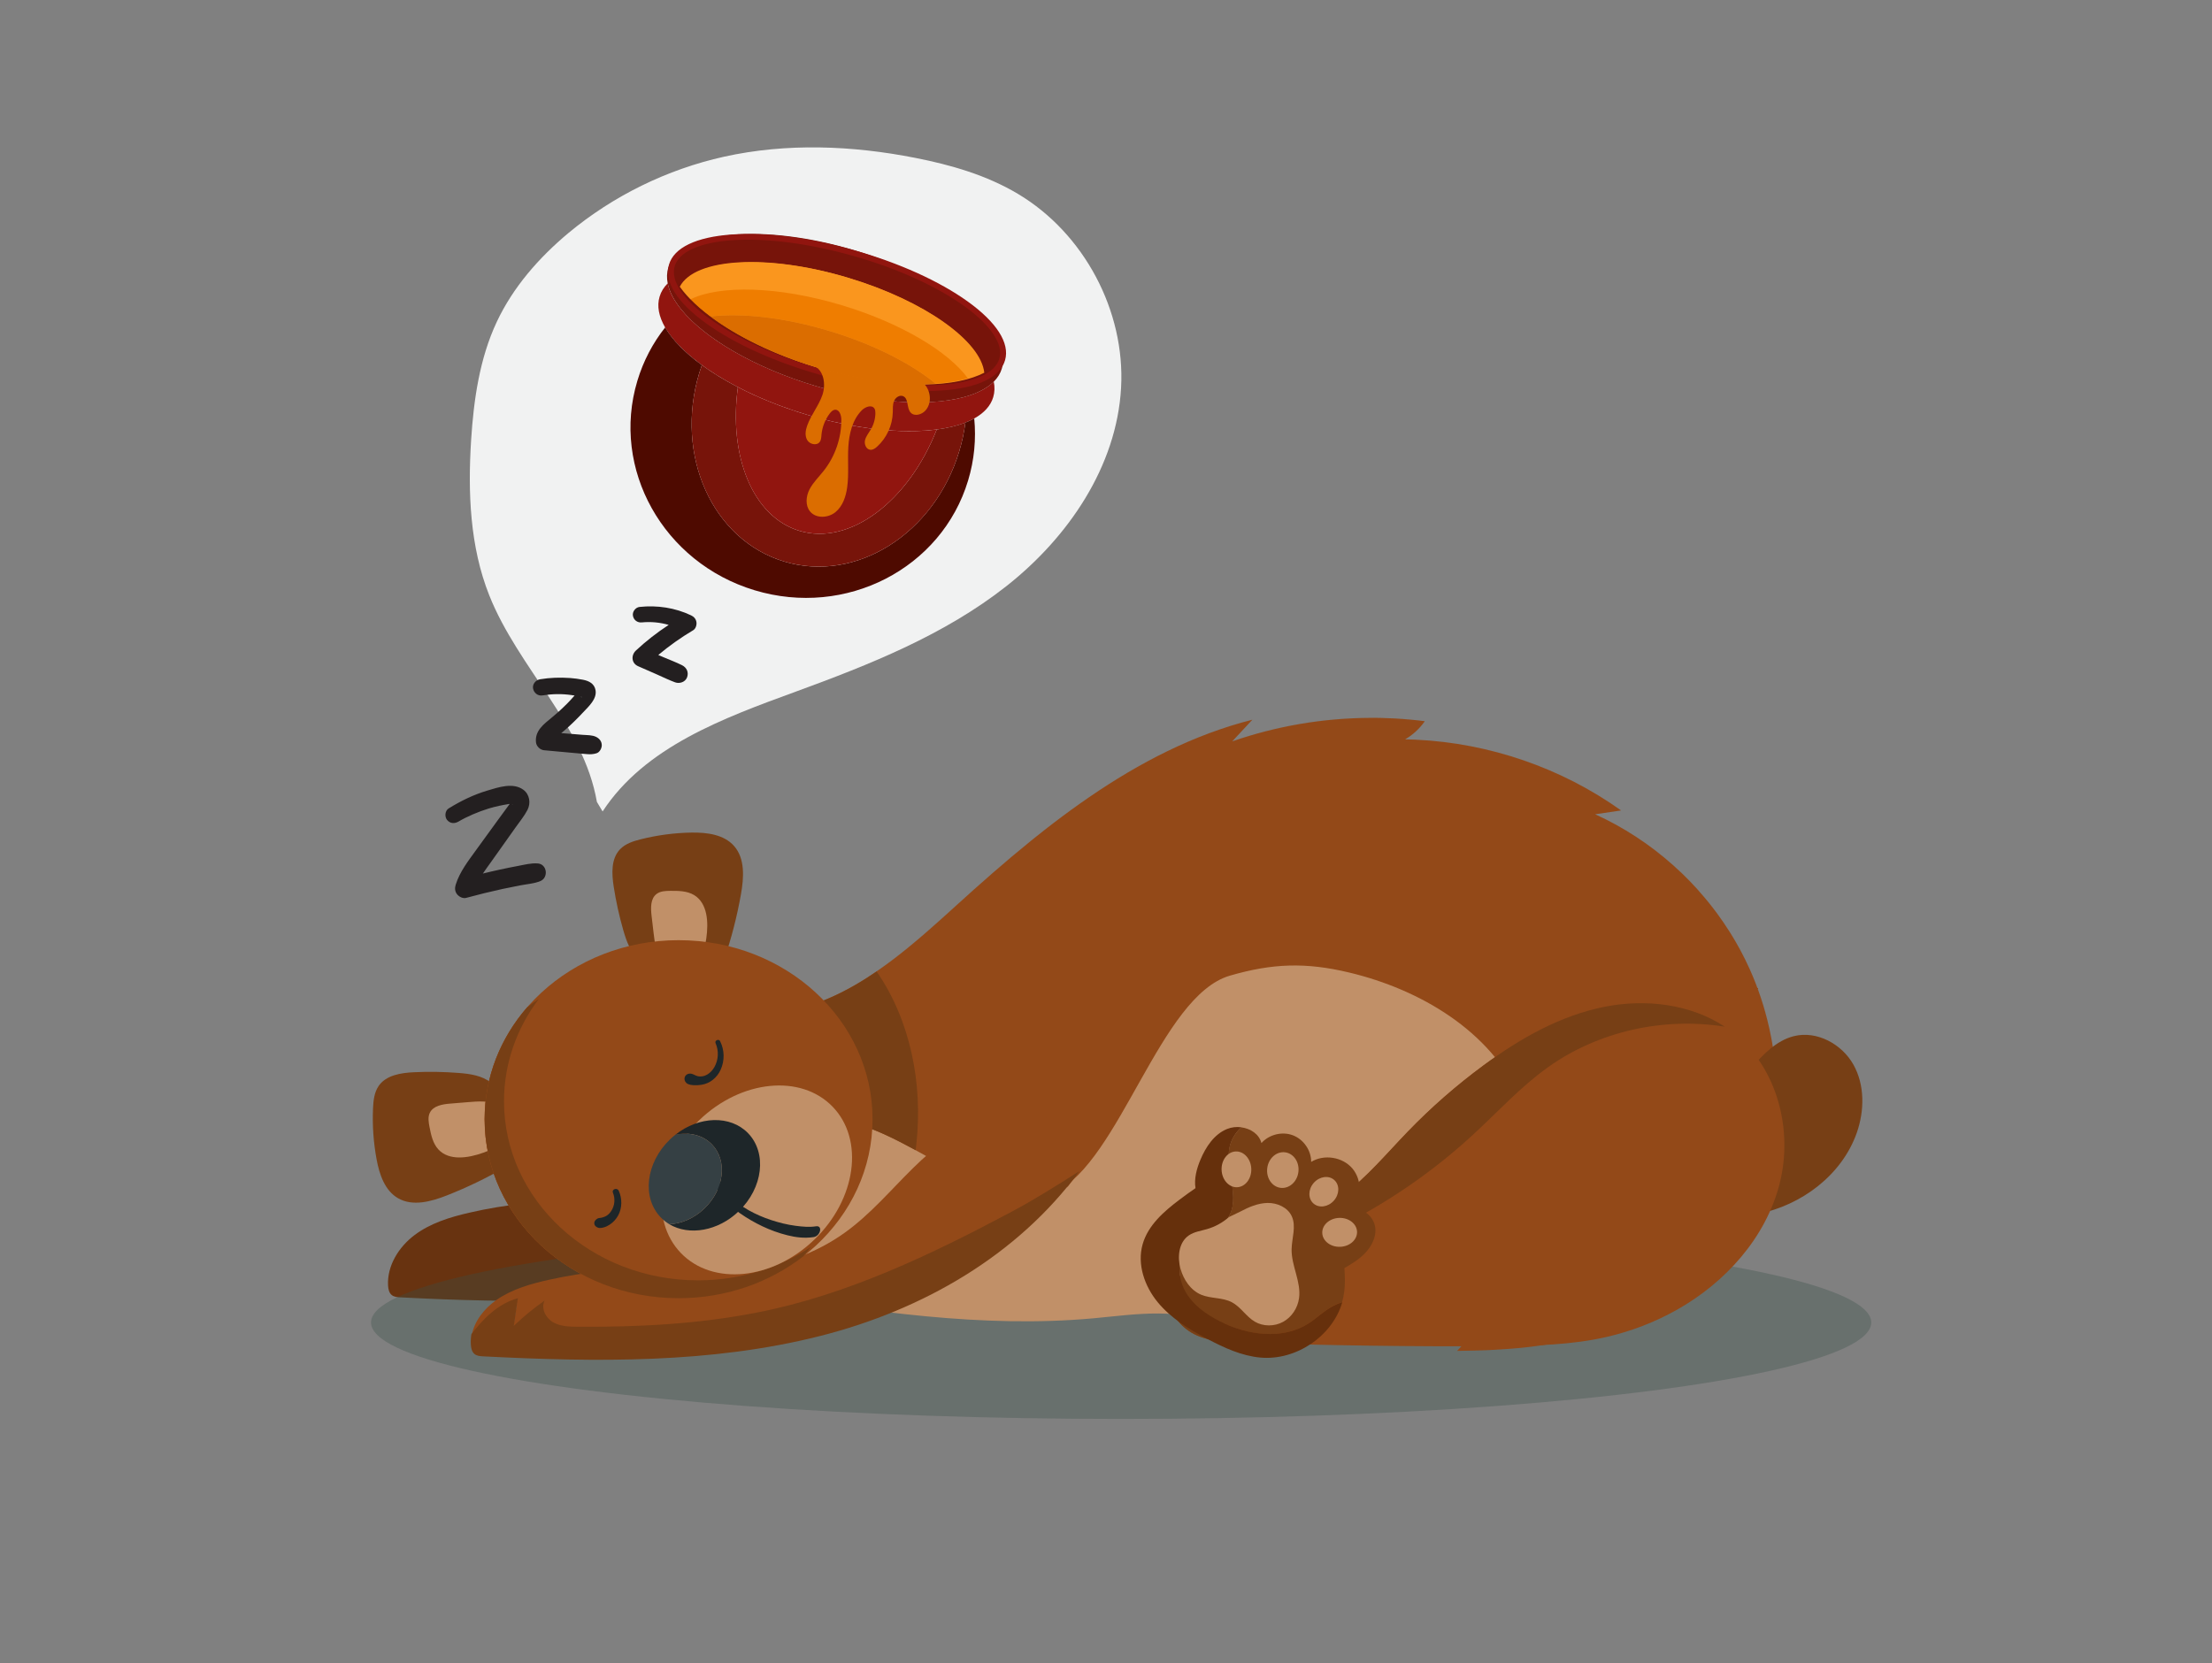 <?xml version="1.0" encoding="utf-8"?>
<!-- Generator: Adobe Illustrator 27.0.0, SVG Export Plug-In . SVG Version: 6.00 Build 0)  -->
<svg version="1.1" id="Ñëîé_1" xmlns="http://www.w3.org/2000/svg" xmlns:xlink="http://www.w3.org/1999/xlink" x="0px" y="0px"
	 viewBox="0 0 3989 3000" style="enable-background:new 0 0 3989 3000;" xml:space="preserve">
<rect x="0" y="0" width="3989" height="3000" fill="#808080" stroke="none"/>
<style type="text/css">
	.st0{fill:#683310;}
	.st1{opacity:0.33;fill:#385146;enable-background:new    ;}
	.st2{fill:#C19068;}
	.st3{fill:#F1F2F2;}
	.st4{fill:#934918;}
	.st5{fill:#773F15;}
	.st6{fill:#66300C;}
	.st7{fill:#231F20;}
	.st8{fill:#1E2629;}
	.st9{fill:#354044;}
	.st10{fill:#91150F;}
	.st11{fill:#77140A;}
	.st12{fill:#FA961E;}
	.st13{fill:#EF7D00;}
	.st14{fill:#DB6D00;}
	.st15{fill:#4E0A00;}
</style>
<g>
	<path class="st0" d="M1827.1,1972.1c-109.4,172-299.2,281-496.8,331.2s-404.5,47.3-608.1,36.9c-5.6-0.3-11.6-0.7-15.9-4.3
		c-4.8-4-6.1-10.7-6.5-16.9c-2-35.7,19.2-69.7,47.8-91.2s63.7-32.3,98.5-40.3c67.2-15.6,136.5-22.4,205.4-20.4
		c51.5,1.5,103.1,8,154.5,3.3c66.7-6.2,131.4-31.7,184.3-72.7c48.2-37.3,85.8-86.3,127.4-130.9s89.6-86.5,148.3-103
		s129.9-1.4,163.9,49.3L1827.1,1972.1z"/>
	<ellipse class="st1" cx="2021.8" cy="2385.5" rx="1352.7" ry="174"/>
	<path class="st2" d="M1352.7,2327.5c17-88.9,39.5-180.8,97.6-250.2c59.7-71.3,149.1-109.6,234.9-145.4
		c131.9-55,263.8-109.9,395.6-164.9c120.3-50.1,247.8-101.3,376.9-83.8c103.8,14.1,196.9,71.6,277.8,138.3
		c43.6,36,86.8,78.7,98.1,134c15,73.4-30.6,145.5-82.4,199.6c-144.2,150.7-356.4,233.6-564.6,220.7c-32.4-2-64.7-6.2-97.2-6.5
		c-39.5-0.3-78.7,5.1-118,8.7c-200.6,18.2-402.1-13.1-601.1-44.3L1352.7,2327.5z"/>
	<path class="st3" d="M1086.7,1463.7c76.1-116.5,217.5-168.3,348.3-216.1c133.5-48.8,267.9-102.2,379.6-190.1
		s199.3-216.1,207.1-358.1C2029.4,561,1955,421,1836,349.9c-56.5-33.8-120.8-52.4-185.4-65.1c-113.6-22.4-231.9-27.2-345-2.1
		c-102.6,22.8-199.6,70.4-280.4,137.5c-53.2,44.4-100,97.8-129.4,160.5c-31,66.2-41.5,140.1-46.2,213c-6,94.7-2.3,192.3,32.8,280.4
		c52.1,130.8,170,233.7,194,372.4L1086.7,1463.7z"/>
	<path class="st4" d="M3159.7,2194.9c7.9-17.6,14.6-35.8,20.2-54.2c4-12.9,7.4-26,10.4-39.2c0.5-2.3,1-4.6,1.5-6.9
		c1.2-5.7,2.3-11.4,3.4-17.2c11.1-61.5,11.7-124.8,2.2-186.5c-0.5-3.5-1.1-6.9-1.7-10.4c-0.5-2.8-1-5.6-1.5-8.4
		c-1-5.3-2.1-10.7-3.3-16c-0.2-0.9-0.4-1.8-0.6-2.7c-8.2-36.3-19.9-71.9-35.2-105.8c-10.2-22.6-22-44.6-35.2-65.6
		c-0.4-0.6-0.7-1.1-1.1-1.7c-3.7-5.8-7.5-11.6-11.4-17.3c-3.8-5.5-7.7-10.9-11.6-16.3c-2.3-3.1-4.5-6.1-6.9-9.1
		c-5-6.5-10.2-12.9-15.5-19.2c-16.9-20.1-35.2-39-54.8-56.5c-0.4-0.3-0.7-0.6-1.1-1c-42-37.5-89.6-68.8-140.9-92.1l0,0l0,0
		c15.6-2.3,31.2-4.6,46.8-6.9c-107.5-76.7-237.5-121.4-369.3-127.6c-0.4,0-0.8,0-1.2-0.1c-6.2-0.3-12.5-0.5-18.7-0.6
		c-0.1,0-0.2,0-0.3,0c13.5-7.8,25.4-18.6,34.5-31.3c0.3-0.5,0.7-0.9,1-1.4c-18.4-2.3-36.8-4-55.3-5c-7-0.4-14.1-0.6-21.1-0.8
		c-7.5-0.2-14.9-0.3-22.4-0.2c-84.4,0.4-168.8,14.7-248.5,42.4l0,0l0,0c12.1-13,24.3-26.1,36.4-39.1
		c-106.4,27-203.6,77.5-294.3,139.7c-22,15.1-43.6,30.8-64.9,47.1c-5.3,4.1-10.6,8.2-15.9,12.3c-7.9,6.2-15.8,12.5-23.6,18.8
		c-47,38-92.4,78.1-136.7,118.4c-35.2,32-71.9,65.2-110.6,94.7c-8.8,6.7-17.7,13.2-26.7,19.5c-7.2,5-14.4,9.9-21.8,14.6
		c-60.5,38.8-125.6,65.3-197,63.8l-9.2,4.5l-32.8,16.1c0,0,0,0-0.1,0c-1.6,1-3.1,2-4.6,3c-0.5,0.3-1,0.7-1.5,1
		c-1,0.7-2.1,1.5-3.1,2.2c-0.6,0.4-1.1,0.8-1.6,1.2c-0.9,0.7-1.9,1.4-2.8,2.2c-0.5,0.4-1.1,0.8-1.6,1.3c-1,0.8-1.9,1.6-2.9,2.4
		c-0.4,0.4-0.9,0.7-1.3,1.1c-2.7,2.4-5.4,4.9-7.9,7.5c-0.4,0.4-0.8,0.8-1.1,1.2c-0.9,0.9-1.8,1.8-2.6,2.8c-0.4,0.5-0.8,0.9-1.3,1.4
		c-0.8,0.9-1.6,1.8-2.4,2.7c-0.4,0.5-0.8,0.9-1.2,1.4c-0.9,1-1.7,2-2.5,3.1c-0.3,0.4-0.6,0.7-0.9,1.1c-2.3,2.9-4.4,5.8-6.5,8.8
		c-0.2,0.3-0.5,0.7-0.7,1.1c-0.8,1.2-1.6,2.3-2.3,3.5c-0.3,0.4-0.6,0.9-0.8,1.3c-0.7,1.1-1.4,2.3-2.1,3.4c-0.3,0.4-0.5,0.9-0.8,1.3
		c-0.7,1.3-1.5,2.6-2.2,3.9c-0.2,0.3-0.3,0.6-0.5,0.8c-1.8,3.3-3.5,6.7-5,10.1c-0.1,0.2-0.2,0.5-0.3,0.7c-0.7,1.5-1.3,2.9-2,4.4
		c-0.2,0.4-0.3,0.7-0.4,1.1c-0.6,1.4-1.2,2.8-1.7,4.3c-0.1,0.3-0.3,0.6-0.4,1c-0.6,1.6-1.2,3.3-1.8,4.9c0,0.1-0.1,0.2-0.1,0.3
		c-1.3,3.7-2.5,7.4-3.6,11.2v0.1c-0.5,1.8-1,3.6-1.5,5.4c-0.1,0.2-0.1,0.4-0.2,0.6c-0.4,1.7-0.9,3.4-1.3,5.1c0,0.2-0.1,0.3-0.1,0.5
		c-1.8,7.7-3.1,15.5-4.1,23.4c0,0.1,0,0.1,0,0.2c-0.2,1.9-0.4,3.9-0.6,5.8v0.1c-0.8,8-1.1,16.2-1.1,24.3c8.7,2.2,17.6,4.1,26.5,5.7
		c73.4,13.5,148.8,9.6,223.2,5c123.3-7.5,295.8,183.2,407,129.4c118.1-57.1,189.8-354.4,315.7-391.1c77.1-22.4,137.2-24.3,215.3-5.6
		c128.2,30.7,254,105.2,308.2,225.3c50.4,111.7,29.9,246.7-32.5,352.2c-22.7,38.4-50.3,73.3-81.4,105l0,0c3.3,0,6.6-0.1,9.9-0.2
		c0.1,0,0.3,0,0.4,0c6.5-0.1,13-0.3,19.5-0.4c0.3,0,0.6,0,0.9,0c3.2-0.1,6.3-0.2,9.5-0.3c0.3,0,0.5,0,0.8,0c3.2-0.1,6.4-0.2,9.6-0.3
		c0,0,0,0,0.1,0c3.1-0.1,6.2-0.3,9.4-0.4c0.5,0,0.9,0,1.4-0.1c3.1-0.1,6.1-0.3,9.2-0.5c0.3,0,0.6,0,0.9-0.1c3-0.2,5.9-0.3,8.9-0.5
		c0.3,0,0.6,0,0.9-0.1c3-0.2,6-0.4,9-0.6c0.5,0,1.1-0.1,1.6-0.1c3-0.2,6-0.5,9-0.7c0.3,0,0.6,0,0.9-0.1c2.9-0.2,5.7-0.5,8.6-0.7
		c0.4,0,0.9-0.1,1.3-0.1c2.9-0.3,5.9-0.6,8.8-0.9c0.6-0.1,1.2-0.1,1.8-0.2c3-0.3,6-0.6,9-1c0.2,0,0.4,0,0.6-0.1
		c2.9-0.3,5.7-0.7,8.6-1.1c0.5-0.1,1.1-0.1,1.6-0.2c2.9-0.4,5.8-0.8,8.7-1.2c0.6-0.1,1.2-0.2,1.7-0.2c3-0.4,6-0.9,9-1.4
		c41.2-6.5,81.8-16.6,121.2-30.2c1.9-0.6,3.7-1.3,5.6-1.9c1.8-0.7,3.7-1.3,5.5-2c21.3-7.8,42.3-16.6,62.8-26.3
		c5.3-2.5,10.6-5.1,15.8-7.8c0.1,0,0.1-0.1,0.2-0.1c2.5-1.3,5-2.6,7.5-3.9c0.2-0.1,0.3-0.2,0.5-0.3c2.9-1.6,5.8-3.1,8.7-4.8
		c25.4-14.2,49.5-30.6,70.8-50.3c4.3-4,8.5-8.1,12.6-12.4c22.8-24,40.8-51.9,55.1-81.7c0-0.1,0.1-0.2,0.1-0.3
		C3157,2200.9,3158.4,2197.9,3159.7,2194.9z"/>
	<path class="st5" d="M1580.9,1752.4c-5.5,3.8-11.1,7.5-16.7,11.1c-60.5,38.8-125.6,65.3-197,63.8l-9.2,4.5l-32.8,16.1
		c0,0,0,0-0.1,0c-1.6,1-3.1,2-4.6,3c-0.5,0.3-1,0.7-1.5,1c-1,0.7-2.1,1.5-3.1,2.2c-0.6,0.4-1.1,0.8-1.6,1.2
		c-0.9,0.7-1.9,1.4-2.8,2.2c-0.5,0.4-1.1,0.8-1.6,1.3c-1,0.8-1.9,1.6-2.9,2.4c-0.4,0.4-0.9,0.7-1.3,1.1c-2.7,2.4-5.4,4.9-7.9,7.5
		c-0.4,0.4-0.8,0.8-1.1,1.2c-0.9,0.9-1.8,1.8-2.6,2.8c-0.4,0.5-0.8,0.9-1.3,1.4c-0.8,0.9-1.6,1.8-2.4,2.7c-0.4,0.5-0.8,0.9-1.2,1.4
		c-0.9,1-1.7,2-2.5,3.1c-0.3,0.4-0.6,0.7-0.9,1.1c-2.3,2.9-4.4,5.8-6.5,8.8c-0.2,0.3-0.5,0.7-0.7,1.1c-0.8,1.2-1.6,2.3-2.3,3.5
		c-0.3,0.4-0.6,0.9-0.8,1.3c-0.7,1.1-1.4,2.3-2.1,3.4c-0.3,0.4-0.5,0.9-0.8,1.3c-0.7,1.3-1.5,2.6-2.2,3.9c-0.2,0.3-0.3,0.6-0.5,0.8
		c-1.8,3.3-3.5,6.7-5,10.1c-0.1,0.2-0.2,0.5-0.3,0.7c-0.7,1.5-1.3,2.9-2,4.4c-0.2,0.4-0.3,0.7-0.4,1.1c-0.6,1.4-1.2,2.8-1.7,4.3
		c-0.1,0.3-0.3,0.6-0.4,1c-0.6,1.6-1.2,3.3-1.8,4.9c0,0.1-0.1,0.2-0.1,0.3c-1.3,3.7-2.5,7.4-3.6,11.2v0.1c-0.5,1.8-1,3.6-1.5,5.4
		c-0.1,0.2-0.1,0.4-0.2,0.6c-0.4,1.7-0.9,3.4-1.3,5.1c0,0.2-0.1,0.3-0.1,0.5c-1.8,7.7-3.1,15.5-4.1,23.4c0,0.1,0,0.1,0,0.2
		c-0.2,1.9-0.4,3.9-0.6,5.8v0.1c-0.8,8-1.1,16.2-1.1,24.3c8.7,2.2,17.6,4.1,26.5,5.7c73.4,13.5,148.8,9.5,223.2,5
		c46.9-2.8,100.8,22.9,155.8,53c0.5-4,1-8.1,1.4-12.1C1664.2,1955,1642.1,1841,1580.9,1752.4z"/>
	<path class="st4" d="M1270.3,1906.9c0.7-1.3,1.4-2.6,2.2-3.9C1271.8,1904.3,1271.1,1905.6,1270.3,1906.9z"/>
	<path class="st4" d="M1247.3,1980.7c1-7.9,2.3-15.7,4.1-23.4C1249.7,1965,1248.3,1972.8,1247.3,1980.7z"/>
	<path class="st4" d="M1251.5,1956.8c0.4-1.7,0.8-3.4,1.3-5.1C1252.4,1953.4,1251.9,1955.1,1251.5,1956.8z"/>
	<path class="st4" d="M1273.3,1901.7c0.7-1.2,1.4-2.3,2.1-3.4C1274.7,1899.4,1274,1900.5,1273.3,1901.7z"/>
	<path class="st4" d="M1264.8,1917.8c1.6-3.4,3.3-6.8,5-10.1C1268.1,1911,1266.4,1914.4,1264.8,1917.8z"/>
	<path class="st4" d="M1260.4,1928.2c0.6-1.4,1.1-2.8,1.7-4.3C1261.5,1925.3,1261,1926.8,1260.4,1928.2z"/>
	<path class="st4" d="M1254.5,1945.5c1.1-3.8,2.3-7.5,3.6-11.2C1256.8,1938,1255.6,1941.8,1254.5,1945.5z"/>
	<path class="st4" d="M1253,1951c0.5-1.8,1-3.6,1.5-5.4C1253.9,1947.4,1253.4,1949.2,1253,1951z"/>
	<path class="st4" d="M1258.2,1934.1c0.6-1.6,1.2-3.3,1.8-4.9C1259.4,1930.8,1258.8,1932.4,1258.2,1934.1z"/>
	<path class="st4" d="M1262.6,1922.9c0.6-1.5,1.3-2.9,2-4.4C1263.9,1919.9,1263.2,1921.4,1262.6,1922.9z"/>
	<path class="st4" d="M1311.5,1857.6c0.9-0.7,1.9-1.5,2.8-2.2C1313.3,1856.1,1312.4,1856.8,1311.5,1857.6z"/>
	<path class="st4" d="M1276.2,1896.9c0.8-1.2,1.5-2.4,2.3-3.5C1277.8,1894.6,1277,1895.7,1276.2,1896.9z"/>
	<path class="st4" d="M1297.8,1869.8c2.5-2.6,5.2-5.1,7.9-7.5C1303,1864.8,1300.3,1867.3,1297.8,1869.8z"/>
	<path class="st4" d="M1315.9,1854.1c1-0.7,2-1.5,3.1-2.2C1318,1852.7,1316.9,1853.4,1315.9,1854.1z"/>
	<path class="st4" d="M1307,1861.2c1-0.8,1.9-1.6,2.9-2.4C1308.9,1859.6,1308,1860.4,1307,1861.2z"/>
	<path class="st4" d="M1286.6,1882.4c0.8-1,1.7-2.1,2.5-3.1C1288.3,1880.3,1287.4,1881.4,1286.6,1882.4z"/>
	<path class="st4" d="M1279.2,1892.3c2.1-3,4.2-6,6.5-8.8C1283.5,1886.4,1281.3,1889.3,1279.2,1892.3z"/>
	<path class="st4" d="M1294,1873.8c0.9-0.9,1.8-1.9,2.6-2.8C1295.8,1871.9,1294.9,1872.9,1294,1873.8z"/>
	<path class="st4" d="M1290.3,1877.9c0.8-0.9,1.6-1.8,2.4-2.7C1291.9,1876.1,1291.1,1877,1290.3,1877.9z"/>
	<path class="st4" d="M3000.2,2357.5c-0.1,0-0.1,0.1-0.2,0.1C3000.1,2357.6,3000.2,2357.5,3000.2,2357.5z"/>
	<path class="st4" d="M2768.1,2428.9c-2.9,0.4-5.7,0.7-8.6,1.1C2762.4,2429.6,2765.3,2429.3,2768.1,2428.9z"/>
	<path class="st4" d="M2778.5,2427.5c-2.9,0.4-5.8,0.8-8.7,1.2C2772.7,2428.3,2775.6,2427.9,2778.5,2427.5z"/>
	<path class="st4" d="M2759,2430c-3,0.3-6,0.7-9,1C2753,2430.7,2756,2430.4,2759,2430z"/>
	<path class="st4" d="M2738.1,2432.2c-2.9,0.3-5.7,0.5-8.6,0.7C2732.4,2432.7,2735.2,2432.5,2738.1,2432.2z"/>
	<path class="st4" d="M1246.7,1986.8c0.2-2,0.4-3.9,0.6-5.8C1247.1,1982.9,1246.9,1984.8,1246.7,1986.8z"/>
	<path class="st4" d="M3087.7,2298.3c-21.2,19.7-45.4,36.1-70.8,50.3C3042.4,2334.3,3066.5,2317.9,3087.7,2298.3z"/>
	<path class="st4" d="M3008.3,2353.3c-0.2,0.1-0.3,0.2-0.5,0.3C3007.9,2353.5,3008.1,2353.4,3008.3,2353.3z"/>
	<path class="st4" d="M2921.5,2391.8c-1.8,0.7-3.7,1.3-5.5,2C2917.8,2393.1,2919.6,2392.4,2921.5,2391.8z"/>
	<path class="st4" d="M1320.5,1850.9c1.5-1,3-2,4.6-3C1323.5,1848.9,1322,1849.9,1320.5,1850.9z"/>
	<path class="st4" d="M2748.2,2431.2c-2.9,0.3-5.9,0.6-8.8,0.9C2742.4,2431.8,2745.3,2431.5,2748.2,2431.2z"/>
	<path class="st4" d="M2667.9,2436.4c-3.2,0.1-6.3,0.2-9.5,0.3C2661.6,2436.6,2664.8,2436.5,2667.9,2436.4z"/>
	<path class="st4" d="M2657.6,2436.7c-6.5,0.2-13,0.3-19.5,0.4C2644.6,2437,2651.1,2436.9,2657.6,2436.7z"/>
	<path class="st4" d="M2637.6,2437.1c-3.3,0.1-6.6,0.1-9.9,0.2C2631,2437.2,2634.3,2437.2,2637.6,2437.1z"/>
	<path class="st4" d="M2678.3,2436c-3.2,0.1-6.4,0.2-9.6,0.3C2671.9,2436.2,2675.1,2436.1,2678.3,2436z"/>
	<path class="st4" d="M2718,2433.8c-3,0.2-6,0.4-9,0.6C2712,2434.3,2715,2434,2718,2433.8z"/>
	<path class="st4" d="M2708.1,2434.5c-3,0.2-5.9,0.4-8.9,0.5C2702.2,2434.9,2705.1,2434.7,2708.1,2434.5z"/>
	<path class="st4" d="M2728.7,2433c-3,0.2-6,0.5-9,0.7C2722.6,2433.5,2725.7,2433.3,2728.7,2433z"/>
	<path class="st4" d="M2698.3,2435.1c-3.1,0.2-6.1,0.3-9.2,0.5C2692.2,2435.4,2695.2,2435.2,2698.3,2435.1z"/>
	<path class="st4" d="M2687.7,2435.6c-3.1,0.1-6.2,0.3-9.4,0.4C2681.5,2435.9,2684.6,2435.7,2687.7,2435.6z"/>
	<path class="st4" d="M3089,1637.5c2.3,3,4.6,6,6.9,9.1C3093.6,1643.6,3091.3,1640.5,3089,1637.5z"/>
	<path class="st4" d="M2222.2,1337.4L2222.2,1337.4c12.1-13,24.3-26.1,36.4-39.1c-106.4,27-203.6,77.5-294.3,139.7
		c90.7-62.2,187.9-112.6,294.3-139.7C2246.5,1311.3,2234.3,1324.4,2222.2,1337.4z"/>
	<path class="st4" d="M2568.5,1302.4c0.3-0.5,0.7-0.9,1-1.4c-18.4-2.3-36.8-4-55.3-5c18.5,1,37,2.6,55.3,5
		C2569.2,1301.5,2568.8,1301.9,2568.5,1302.4z"/>
	<path class="st4" d="M3107.5,1662.9c3.9,5.7,7.7,11.4,11.4,17.3C3115.2,1674.4,3111.4,1668.6,3107.5,1662.9z"/>
	<path class="st4" d="M2923.5,1461.9c-107.5-76.7-237.5-121.4-369.3-127.6C2686.1,1340.5,2816,1385.3,2923.5,1461.9L2923.5,1461.9z"
		/>
	<path class="st4" d="M1564.2,1763.4c-60.5,38.8-125.6,65.3-197,63.8l-9.2,4.5l9.2-4.5C1438.6,1828.7,1503.7,1802.2,1564.2,1763.4z"
		/>
	<path class="st4" d="M3191,1856c1.2,5.3,2.2,10.6,3.3,16C3193.3,1866.7,3192.2,1861.4,3191,1856z"/>
	<path class="st4" d="M3159.7,2194.9c7.9-17.6,14.6-35.8,20.2-54.2c4-12.9,7.4-26,10.4-39.2c-3,13.2-6.5,26.3-10.4,39.2
		C3174.3,2159,3167.7,2177.3,3159.7,2194.9z"/>
	<path class="st4" d="M3190.4,1853.3c-8.2-36.3-19.9-71.9-35.2-105.8c-10.2-22.6-22-44.6-35.2-65.6c13.2,21,25,42.9,35.2,65.6
		C3170.5,1781.5,3182.3,1817,3190.4,1853.3z"/>
	<path class="st4" d="M3195.3,2077.4c-1,5.7-2.2,11.5-3.4,17.2C3193.1,2088.8,3194.3,2083.1,3195.3,2077.4z"/>
	<path class="st4" d="M3017.7,1560.8c-42-37.5-89.6-68.8-140.9-92.1l0,0C2928.1,1492,2975.7,1523.3,3017.7,1560.8z"/>
	<path class="st4" d="M3073.5,1618.3c-16.9-20.1-35.2-39-54.8-56.5C3038.3,1579.4,3056.6,1598.3,3073.5,1618.3z"/>
	<path class="st4" d="M3195.8,1880.4c0.6,3.5,1.2,6.9,1.7,10.4C3197,1887.4,3196.4,1883.9,3195.8,1880.4z"/>
	<path class="st4" d="M1564.2,1763.4c7.3-4.7,14.6-9.6,21.8-14.6C1578.8,1753.9,1571.5,1758.7,1564.2,1763.4z"/>
	<path class="st4" d="M1899.4,1485.1c21.3-16.3,42.9-32.1,64.9-47.1C1942.3,1453,1920.7,1468.8,1899.4,1485.1z"/>
	<path class="st4" d="M2470.7,1295c7.5,0,14.9,0,22.4,0.2C2485.6,1295,2478.1,1294.9,2470.7,1295z"/>
	<path class="st4" d="M2534.3,1333.7c6.2,0.1,12.5,0.3,18.7,0.6C2546.8,1334,2540.6,1333.8,2534.3,1333.7z"/>
	<path class="st4" d="M2780.2,2427.3c3-0.4,6-0.9,9-1.4c41.2-6.5,81.8-16.6,121.2-30.2c-39.4,13.6-80,23.8-121.2,30.2
		C2786.2,2426.4,2783.2,2426.8,2780.2,2427.3z"/>
	<path class="st4" d="M3155.4,2204.2c0-0.1,0.1-0.2,0.1-0.3C3155.5,2204,3155.5,2204.1,3155.4,2204.2z"/>
	<path class="st4" d="M3195.3,2077.4c11.1-61.5,11.7-124.8,2.2-186.5C3207,1952.6,3206.4,2015.9,3195.3,2077.4z"/>
	<path class="st4" d="M2876.8,1468.8c15.6-2.3,31.2-4.6,46.8-6.9l0,0C2908,1464.2,2892.4,1466.5,2876.8,1468.8L2876.8,1468.8z"/>
	<path class="st4" d="M3087.7,2298.3c4.3-4,8.5-8.1,12.6-12.4c22.8-24,40.8-51.9,55.1-81.7c-14.3,29.9-32.4,57.8-55.1,81.7
		C3096.2,2290.1,3092,2294.3,3087.7,2298.3z"/>
	<path class="st4" d="M2689.1,2435.5c-0.5,0-0.9,0-1.4,0.1C2688.2,2435.6,2688.7,2435.6,2689.1,2435.5z"/>
	<path class="st4" d="M2534,1333.7c0.1,0,0.2,0,0.3,0C2534.2,1333.7,2534.1,1333.7,2534,1333.7c13.5-7.8,25.4-18.6,34.5-31.3
		C2559.4,1315.1,2547.6,1325.9,2534,1333.7z"/>
	<path class="st4" d="M2769.8,2428.7c-0.5,0.1-1.1,0.1-1.6,0.2C2768.7,2428.8,2769.2,2428.8,2769.8,2428.7z"/>
	<path class="st4" d="M3007.7,2353.6c-2.5,1.3-5,2.6-7.5,3.9C3002.8,2356.2,3005.3,2354.9,3007.7,2353.6z"/>
	<path class="st4" d="M2678.4,2436C2678.4,2436,2678.3,2436,2678.4,2436C2678.3,2436,2678.4,2436,2678.4,2436z"/>
	<path class="st4" d="M2658.5,2436.7c-0.3,0-0.6,0-0.9,0C2657.9,2436.7,2658.2,2436.7,2658.5,2436.7z"/>
	<path class="st4" d="M3017,2348.5c-2.9,1.6-5.8,3.2-8.7,4.8C3011.2,2351.7,3014.1,2350.1,3017,2348.5z"/>
	<path class="st4" d="M2638.1,2437.1c-0.1,0-0.3,0-0.4,0C2637.8,2437.1,2637.9,2437.1,2638.1,2437.1z"/>
	<path class="st4" d="M2668.7,2436.3c-0.3,0-0.5,0-0.8,0C2668.2,2436.4,2668.5,2436.4,2668.7,2436.3z"/>
	<path class="st4" d="M2750,2431c-0.6,0.1-1.2,0.1-1.8,0.2C2748.8,2431.1,2749.4,2431.1,2750,2431z"/>
	<path class="st4" d="M2729.5,2432.9c-0.3,0-0.6,0.1-0.9,0.1C2729,2433,2729.2,2433,2729.5,2432.9z"/>
	<path class="st4" d="M1859.9,1516.2c-47,38-92.4,78.1-136.7,118.4c-35.2,32-71.9,65.2-110.6,94.7c38.6-29.6,75.4-62.7,110.6-94.7
		C1767.5,1594.3,1812.9,1554.2,1859.9,1516.2z"/>
	<path class="st4" d="M2739.4,2432.1c-0.4,0-0.9,0.1-1.3,0.1C2738.5,2432.2,2739,2432.1,2739.4,2432.1z"/>
	<path class="st4" d="M2759.6,2430c-0.2,0-0.4,0-0.6,0.1C2759.2,2430,2759.4,2430,2759.6,2430z"/>
	<path class="st4" d="M1358,1831.7l-32.8,16.1c0,0,0,0-0.1,0c0,0,0,0,0.1,0L1358,1831.7z"/>
	<path class="st4" d="M2699.2,2435c-0.3,0-0.6,0-0.9,0.1C2698.6,2435.1,2698.9,2435,2699.2,2435z"/>
	<path class="st4" d="M2709,2434.4c-0.3,0-0.6,0-0.9,0.1C2708.4,2434.5,2708.7,2434.5,2709,2434.4z"/>
	<path class="st4" d="M2921.5,2391.8c21.3-7.8,42.3-16.6,62.8-26.3c5.3-2.5,10.6-5.1,15.8-7.8c-5.2,2.7-10.5,5.3-15.8,7.8
		C2963.8,2375.2,2942.8,2384,2921.5,2391.8z"/>
	<path class="st4" d="M2719.6,2433.7c-0.5,0-1.1,0.1-1.6,0.1C2718.5,2433.8,2719.1,2433.8,2719.6,2433.7z"/>
	<path class="st4" d="M2470.7,1295c-84.4,0.4-168.8,14.7-248.5,42.4l0,0C2301.9,1309.6,2386.3,1295.3,2470.7,1295z"/>
	<path class="st4" d="M2915.9,2393.7c-1.9,0.7-3.7,1.3-5.6,1.9C2912.2,2395.1,2914.1,2394.4,2915.9,2393.7z"/>
	<path class="st4" d="M2780.2,2427.3c-0.6,0.1-1.2,0.2-1.7,0.2C2779,2427.4,2779.6,2427.4,2780.2,2427.3z"/>
	<path class="st4" d="M3017.7,1560.8c0.4,0.3,0.7,0.6,1.1,1C3018.4,1561.5,3018,1561.2,3017.7,1560.8z"/>
	<path class="st4" d="M1292.7,1875.2c0.4-0.5,0.8-0.9,1.3-1.4C1293.6,1874.3,1293.2,1874.7,1292.7,1875.2z"/>
	<path class="st4" d="M1285.7,1883.5c0.3-0.4,0.6-0.7,0.9-1.1C1286.3,1882.8,1286,1883.1,1285.7,1883.5z"/>
	<path class="st4" d="M2553,1334.3c0.4,0,0.8,0,1.2,0.1C2553.8,1334.3,2553.4,1334.3,2553,1334.3z"/>
	<path class="st4" d="M1289.1,1879.3c0.4-0.5,0.8-0.9,1.2-1.4C1289.9,1878.4,1289.5,1878.9,1289.1,1879.3z"/>
	<path class="st4" d="M1275.4,1898.2c0.3-0.4,0.6-0.9,0.8-1.3C1276,1897.4,1275.7,1897.8,1275.4,1898.2z"/>
	<path class="st4" d="M3095.9,1646.6c4,5.4,7.8,10.8,11.6,16.3C3103.7,1657.4,3099.8,1652,3095.9,1646.6z"/>
	<path class="st4" d="M3073.5,1618.3c5.3,6.3,10.5,12.7,15.5,19.2C3084,1631,3078.8,1624.6,3073.5,1618.3z"/>
	<path class="st4" d="M1278.5,1893.4c0.2-0.4,0.5-0.7,0.7-1.1C1279,1892.7,1278.8,1893,1278.5,1893.4z"/>
	<path class="st4" d="M1859.9,1516.2c7.8-6.3,15.7-12.6,23.6-18.8C1875.6,1503.6,1867.7,1509.9,1859.9,1516.2z"/>
	<path class="st4" d="M1319,1851.9c0.5-0.3,1-0.7,1.5-1C1320,1851.2,1319.5,1851.6,1319,1851.9z"/>
	<path class="st4" d="M1314.3,1855.4c0.5-0.4,1.1-0.8,1.6-1.2C1315.4,1854.5,1314.8,1855,1314.3,1855.4z"/>
	<path class="st4" d="M1309.9,1858.8c0.5-0.4,1.1-0.8,1.6-1.3C1310.9,1858,1310.4,1858.4,1309.9,1858.8z"/>
	<path class="st4" d="M2493,1295.2c7.1,0.2,14.1,0.5,21.1,0.8C2507.1,1295.7,2500.1,1295.4,2493,1295.2z"/>
	<path class="st4" d="M1296.6,1871c0.4-0.4,0.7-0.8,1.1-1.2C1297.4,1870.2,1297,1870.6,1296.6,1871z"/>
	<path class="st4" d="M1305.7,1862.4c0.4-0.4,0.9-0.7,1.3-1.1C1306.6,1861.6,1306.1,1862,1305.7,1862.4z"/>
	<path class="st4" d="M1254.5,1945.6L1254.5,1945.6C1254.5,1945.6,1254.5,1945.6,1254.5,1945.6z"/>
	<path class="st4" d="M1251.4,1957.3c0-0.2,0.1-0.3,0.1-0.5C1251.5,1957,1251.5,1957.1,1251.4,1957.3z"/>
	<path class="st4" d="M1252.8,1951.7c0.1-0.2,0.1-0.4,0.2-0.6C1252.9,1951.2,1252.9,1951.5,1252.8,1951.7z"/>
	<path class="st4" d="M3191.9,2094.5c-0.5,2.3-1,4.6-1.5,6.9C3190.9,2099.1,3191.4,2096.8,3191.9,2094.5z"/>
	<path class="st4" d="M2627.7,2437.3L2627.7,2437.3L2627.7,2437.3L2627.7,2437.3z"/>
	<path class="st4" d="M3159.7,2194.9c-1.4,3-2.8,6-4.2,9C3157,2200.9,3158.4,2197.9,3159.7,2194.9z"/>
	<path class="st4" d="M1258.1,1934.4c0-0.1,0.1-0.2,0.1-0.3C1258.2,1934.2,1258.1,1934.3,1258.1,1934.4z"/>
	<path class="st4" d="M1246.7,1986.9L1246.7,1986.9C1246.7,1986.8,1246.7,1986.8,1246.7,1986.9z"/>
	<path class="st4" d="M1247.3,1980.9c0-0.1,0-0.1,0-0.2C1247.3,1980.8,1247.3,1980.8,1247.3,1980.9z"/>
	<path class="st4" d="M1272.5,1903c0.3-0.4,0.5-0.9,0.8-1.3C1273.1,1902.1,1272.8,1902.5,1272.5,1903z"/>
	<path class="st4" d="M3118.9,1680.2c0.4,0.6,0.7,1.1,1.1,1.7C3119.6,1681.3,3119.2,1680.8,3118.9,1680.2z"/>
	<path class="st4" d="M1269.9,1907.7c0.2-0.3,0.3-0.6,0.5-0.8C1270.2,1907.2,1270,1907.4,1269.9,1907.7z"/>
	<path class="st4" d="M1264.5,1918.5c0.1-0.2,0.2-0.5,0.3-0.7C1264.7,1918,1264.6,1918.2,1264.5,1918.5z"/>
	<path class="st4" d="M3190.4,1853.3c0.2,0.9,0.4,1.8,0.6,2.7C3190.8,1855.1,3190.6,1854.2,3190.4,1853.3z"/>
	<path class="st4" d="M1262.1,1923.9c0.1-0.4,0.3-0.7,0.4-1.1C1262.4,1923.2,1262.3,1923.6,1262.1,1923.9z"/>
	<path class="st4" d="M3194.3,1872c0.5,2.8,1,5.6,1.5,8.4C3195.3,1877.6,3194.8,1874.8,3194.3,1872z"/>
	<path class="st4" d="M1260,1929.2c0.1-0.3,0.3-0.6,0.4-1C1260.3,1928.5,1260.1,1928.8,1260,1929.2z"/>
	<path class="st5" d="M3157.1,1927.7c21.7-24.9,45.8-50.7,77.9-58.7c41.3-10.3,86.3,14.1,107.2,51.1s20.2,83.5,6.1,123.6
		c-26.8,75.8-99.6,130.6-178.5,146c-24.5,4.8-50.8,6.1-73.8-3.7c-41.9-17.9-61.8-70.4-51.4-114.7c10.3-44.3,45.1-79.8,85.1-101.6
		L3157.1,1927.7z"/>
	<g>
		<path class="st5" d="M1305.8,1731c13.2-38.4,23.3-77.9,30.4-117.9c5.3-30,7.7-64.4-12.5-87.2c-18.3-20.7-48.9-24.5-76.6-24.1
			c-30.9,0.5-61.7,4.6-91.6,12.1c-13.6,3.4-27.7,7.9-37.4,18.1c-16.3,17.1-15,43.9-11.4,67.2c4.1,26.6,9.9,52.9,17.3,78.7
			c5.7,19.7,13,40.2,28.6,53.6c24.6,21,61,17.7,93,13.2c12.5-1.7,25-3.5,37.5-5.2L1305.8,1731z"/>
		<path class="st2" d="M1258.9,1758.9c6.6-21.7,11.6-43.9,14.8-66.3c4.1-28.4,2.6-63.2-22-78.1c-12.6-7.6-28.3-7.7-43-7.6
			c-8.5,0.1-17.7,0.4-24.5,5.5c-11.4,8.5-10.8,25.3-9.2,39.4c1.2,10.5,2.5,21,3.7,31.5c2.2,18.6,4.7,38,15.5,53.2
			s32.9,24.2,48.8,14.4L1258.9,1758.9z"/>
	</g>
	<g>
		<path class="st5" d="M915.4,2103.1c-35.1,20.5-71.7,38.3-109.5,53.2c-28.3,11.1-61.6,20.3-88,5.1c-24-13.8-33.8-43.1-38.8-70.3
			c-5.6-30.3-7.8-61.3-6.4-92.2c0.6-14,2.3-28.7,10.3-40.3c13.5-19.3,40.1-23.4,63.6-24.5c26.9-1.3,53.8-0.8,80.6,1.3
			c20.5,1.6,42,4.7,58.2,17.4c25.4,19.9,29.4,56.2,31.4,88.5c0.8,12.6,1.6,25.2,2.3,37.7L915.4,2103.1z"/>
		<path class="st2" d="M933.4,2051.6c-19.9,10.8-40.7,20-62,27.7c-27,9.7-61.5,15.1-80.9-6c-10-10.9-13.2-26.2-16-40.7
			c-1.6-8.4-3.1-17.4,0.5-25.1c6-12.8,22.7-15.7,36.8-16.8c10.5-0.9,21-1.8,31.6-2.6c18.6-1.6,38.2-3,55.2,4.6s30.3,27.4,23.8,45
			L933.4,2051.6z"/>
	</g>
	<path class="st4" d="M1175.3,1741.7c-85.6,0-163.9,28.4-224.7,75.4c-47.9,55.3-76.6,125.4-76.6,201.7
		c0,178.3,156.6,322.9,349.8,322.9c85.6,0,163.9-28.4,224.7-75.4c47.9-55.3,76.6-125.4,76.6-201.7
		C1525.1,1886.2,1368.5,1741.7,1175.3,1741.7z"/>
	<g>
		<path class="st4" d="M2296.7,2225.6c42.9-20.1,86.1-40.4,124-68.7c44.2-33.1,79.8-76,118.2-115.8c42-43.5,87.6-83.4,136.3-119.3
			c65.7-48.4,138.6-90,218.7-105.9s168.6-3.2,232.6,47.6c78.6,62.3,107.7,175.2,82.6,272.3c-25,97.2-97.7,177.7-185.2,226.9
			c-39.3,22.1-81.8,38.5-125.7,48.7c-64,14.8-130.3,16.1-196,16.7c-153.8,1.3-307.5-1.3-461.2-6c-28.1-0.9-56.9-2-82.6-13.3
			c-25.7-11.4-47.7-35.5-48-63.6c-0.3-29.4,22.8-54.2,48.6-68.3s55-20.5,81.5-33.2L2296.7,2225.6z"/>
		<path class="st5" d="M2259,2303.9c40.7-39.7,95.1-61.1,146.2-85.9c91.7-44.5,176.8-102.6,251.7-171.7
			c44.3-40.9,85.2-85.8,134.2-120.9c91.1-65.2,208.7-91.1,319.2-73.5c-62.2-41-142.9-50.5-216.5-35.9
			c-80.1,15.8-153,57.4-218.7,105.9c-48.7,35.9-94.3,75.8-136.3,119.3c-38.3,39.7-74,82.7-118.2,115.8
			c-37.9,28.4-81.2,48.6-124,68.7l-56.2,18c-26.5,12.7-55.7,19.2-81.5,33.2c-25.8,14.1-48.9,38.9-48.6,68.3
			c0.3,28.1,22.3,52.2,48,63.6c13.2,5.8,27.2,8.9,41.5,10.7C2207.3,2376,2227.4,2334.8,2259,2303.9z"/>
	</g>
	<g>
		<path class="st5" d="M2424.4,2287.4c10.1-5.9,20.1-11.9,29.1-19.3c15.7-13,28.4-32.1,26.7-52.4c-1.6-20.3-22.6-39-42-32.6
			c18-20.6,18.3-54.4,0.7-75.3c-17.6-20.9-51-26.3-74.4-12c0.1-20.7-13.7-40.7-33.1-48c-19.3-7.3-42.9-1.4-56.6,14.1
			c-4.1-16.2-19.6-26.2-36.3-28.4c-10.5,9.6-18.3,22-21.3,36c-8.9,42.5,21.2,91.6-3.1,127.6c-17.2,25.4-53.9,30.4-73.6,53.9
			c-17.8,21.3-16.8,54-3.3,78.3s37.2,41.3,61.9,53.9c49.9,25.3,113,34.3,160.2,4.3c15.5-9.9,28.6-23.5,44.9-32.1
			c5.1-2.7,10.5-4.9,16-6.5c1.6-5.7,2.9-11.5,3.7-17.5C2426,2316.8,2425.4,2302.1,2424.4,2287.4z"/>
		<path class="st6" d="M2359.5,2387.4c-47.2,30-110.4,21-160.2-4.3c-24.8-12.6-48.5-29.6-61.9-53.9c-13.5-24.3-14.5-57,3.3-78.3
			c19.6-23.6,56.4-28.5,73.6-53.9c24.3-36-5.8-85.1,3.1-127.6c2.9-14,10.7-26.5,21.3-36c-8.7-1.2-17.7-0.2-25.7,3
			c-23.5,9.5-38.7,32.6-48.4,56c-6.7,16-11.4,34-8.7,50.8c-9.7,6.7-19.3,13.6-28.7,20.7c-28.3,21.3-56.9,46.3-66.6,80.4
			c-10.3,36.1,3.3,75.7,27.2,104.7s56.7,48.9,89.9,66.4c29.9,15.8,61.4,30.3,95.1,33.4c64.3,5.9,130.1-38.6,147.8-99.8
			c-5.5,1.7-10.9,3.8-16,6.5C2388.1,2363.9,2375,2377.5,2359.5,2387.4z"/>
		<path class="st2" d="M2236.2,2185.7c15.5-8.2,32.1-15.5,49.6-15.8s36.2,7.9,43.6,23.8c8.6,18.4,0.1,39.8-0.2,60
			c-0.4,29.9,17.5,58.5,13.4,88.1c-2.4,17.6-13.2,34.1-28.8,42.6s-35.7,8.6-51-0.4c-15.7-9.3-25.4-26.7-41.5-35.1
			c-16.8-8.8-37.5-6.2-55-13.4c-19.2-8-31.9-27.1-37.5-47.1c-5.9-21.2-3.1-47.6,15.1-60c9.6-6.6,21.7-8.1,32.9-11.4
			c14.5-4.2,28.1-11.7,39.5-21.7L2236.2,2185.7z"/>
		
			<ellipse transform="matrix(0.999 -3.610348e-02 3.610348e-02 0.999 -74.724 81.904)" class="st2" cx="2230.5" cy="2110" rx="26.8" ry="32.3"/>
		
			<ellipse transform="matrix(0.127 -0.992 0.992 0.127 -73.543 4136.597)" class="st2" cx="2312.5" cy="2110.1" rx="32.3" ry="28.3"/>
		
			<ellipse transform="matrix(0.661 -0.75 0.75 0.661 -803.091 2520.227)" class="st2" cx="2388.2" cy="2149.1" rx="28.3" ry="24.2"/>
		
			<ellipse transform="matrix(0.999 -3.610348e-02 3.610348e-02 0.999 -78.707 88.7)" class="st2" cx="2416.7" cy="2223.7" rx="31.4" ry="26.1"/>
	</g>
	<g>
		<path class="st7" d="M970,1557.5c-12-1-24.3,2.3-36,4.5c-11.1,2.1-22.1,4.3-33.1,6.7c-10.1,2.2-20.1,4.5-30.1,7
			c5.1-7.6,10.6-15,15.9-22.5c14.5-20.3,28.9-40.6,43.3-61c7.2-10.2,15.6-20.3,21.3-31.4c6.2-12.2,3.9-27.8-7.5-36.2
			c-18.5-13.7-45.3-4.4-64.8,1.4c-24.9,7.4-48,18.7-70,32.3c-6.6,4.1-7.5,15.1-2.7,20.8c5.7,6.8,13.6,6.9,20.8,2.7
			c14.7-8.8,35.3-17.5,53.6-23.2c1-0.3,2-0.6,3.1-0.9c-0.3,0.1,1.6-0.5,2.5-0.7s3.1-0.8,2.8-0.8c1-0.3,2.1-0.5,3.1-0.8
			c5.2-1.3,10.4-2.4,15.6-3.4c2.3-0.4,4.5-0.9,6.8-1.2c0.6-0.1,2.1-0.5,3.4-0.6c0.1,0,0.4,0.1,0.9,0.1c0.1,0,0.1,0,0.2,0
			c-0.5,0.7-1,1.4-1.6,2.1c-6.7,9.1-13.3,18.2-20,27.3c-13.1,18-26.2,36-39.2,54c-14,19.4-29.3,39-36.5,62.1c-1.9,6-1.6,12,2.4,17.2
			c3.5,4.5,10.5,8.2,16.4,6.6c21.7-5.9,43.6-11.3,65.6-16.1c10.7-2.3,21.5-4.5,32.2-6.5c12-2.3,25.1-3.1,36.3-7.8
			C989.4,1582.9,986.7,1558.9,970,1557.5z M923.9,1450.8c0.3,0.2,0.5,0.4,0.6,0.4c-0.1-0.1-0.3-0.3-0.4-0.4l0,0
			c1.9,0.5,0,0.9-0.9-0.3C923.4,1450.7,923.7,1450.8,923.9,1450.8z"/>
		<path class="st7" d="M1075.2,1329.3c-7.2-3.6-16.4-3.2-24.3-3.8c-7.4-0.6-14.7-1.2-22.1-1.8c-5.6-0.4-11.1-0.9-16.7-1.3
			c2.2-1.8,4.4-3.6,6.5-5.4c11.6-10.1,22.6-20.9,33.1-32.2c9.7-10.4,25-23.9,22.3-39.7c-2.1-12.1-12-16.9-22.8-19
			c-7.6-1.5-15.3-2.5-23-3.1c-18.2-1.3-36.6-0.7-54.5,2.3c-7.6,1.3-13.9,8.8-12.4,16.7c1.5,7.8,8.5,13.7,16.7,12.4
			c18.3-2.8,34.4-3.2,52.8-0.6c1.8,0.3,3.6,0.5,5.4,0.8c-2.1,2.4-4.3,4.8-6.5,7.2c-1.5,1.6-3,3.1-4.4,4.7c-0.3,0.3-2.8,2.9-3.1,3.2
			c-2.9,2.9-5.9,5.8-8.9,8.6c-5.9,5.5-12,10.9-18.2,16c-14.4,11.9-30.9,23.8-28.5,44.9c0.8,7.1,7.4,13.4,14.5,14.1
			c15,1.4,29.9,2.7,44.9,4.1c7.3,0.7,14.7,1.4,22,2c3.5,0.3,7,0.6,10.6,0.9c6.1,0.5,11.1,0.3,17-1.5c6-1.8,9.7-9.2,9.6-14.9
			C1085,1337.3,1081.1,1332.3,1075.2,1329.3z M1049.3,1257.3c-0.6,0.6-1.3,0.3-2-0.4C1048.4,1257.2,1049.3,1257.4,1049.3,1257.3z"/>
		<path class="st7" d="M1255.9,1122.2c-0.8-5.7-4.5-9.8-9.6-12.2c-28.9-13.8-61.3-18.6-93-15.2c-7.3,0.8-13.3,8.7-11.9,16
			c1.5,7.8,8.1,12.7,16,11.9c16.6-1.6,32.8,0,48.5,4.5c-21,13.7-40.8,29.1-59.1,46.2c-9.1,8.5-8.2,23,3.9,28.3l33.3,14.6
			c11.1,4.9,22,10.3,33.4,14.5c8.2,3,18.6-0.5,21.7-9.2c3.2-9.1-0.8-17.5-9.2-21.7c-10.8-5.4-22.3-9.7-33.4-14.4
			c-3.1-1.3-6.3-2.7-9.4-4c19.7-16.6,40.8-31.5,63-44.7C1254.7,1134,1256.7,1127.2,1255.9,1122.2z"/>
	</g>
	<g>
		<path class="st4" d="M1950.6,2057.3c-33.6-44.4-103.3-57.1-160.5-42s-103.8,52.5-144.1,92.2s-76.6,83.2-123.4,116.6
			c-51.4,36.6-114.4,59.7-179.5,65.7c-50.1,4.6-100.6-0.6-150.9-1.5c-67.4-1.2-135,5.4-200.5,19.8c-34,7.4-68.2,17.2-95.9,36.4
			c-22.8,15.8-40.7,39-45.1,64.3c21.4-25.8,47.5-49.3,81.4-57.9c-2.2,14.7-4.5,29.4-6.7,44.1c16.8-14.8,34.8-28.5,54-40.8
			c-7.1,12.1,1.9,27.8,15.1,34.5s29.2,6.8,44.4,6.7c107.1-0.5,215-1.1,319.9-20.6c157.2-29.3,300.8-99.7,441.7-169.2
			c42.2-20.8,84.8-41.9,125.3-65.5c7.9-9.9,15.5-20.1,22.7-30.5L1950.6,2057.3z"/>
		<path class="st5" d="M1366,2367.4c-107.6,21.1-213.7,26.4-323.3,25.8c-15.5-0.1-31.9-0.4-45.3-8.1s-22.5-25.6-15.2-39.2
			c-19.7,13.8-38.3,29.1-55.6,45.7c2.4-16.6,4.9-33.3,7.3-49.9c-34.8,9.5-61.7,35.9-83.8,64.9c-1,6.2-1.4,12.4-1,18.8
			c0.4,6.2,1.7,12.9,6.5,16.9c4.3,3.6,10.3,4,15.9,4.3c203.6,10.4,410.5,13.2,608.1-36.9c184.1-46.7,355.1-145,467-297.2
			c-41.7,26.3-79.2,50.2-122.6,73.4C1679.1,2263.1,1527.2,2335.8,1366,2367.4z"/>
	</g>
	<g>
		<ellipse class="st4" cx="1223.7" cy="2018.8" rx="349.8" ry="322.9"/>
		<path class="st5" d="M908.9,1986.5c0-68.6,23.2-132.2,62.7-184.5c-7.2,4.8-14.2,9.8-21,15.1c-47.9,55.3-76.6,125.4-76.6,201.7
			c0,178.3,156.6,322.9,349.8,322.9c85.6,0,163.9-28.4,224.7-75.4c4.9-5.6,9.5-11.3,13.9-17.2c-57.4,38-127.7,60.4-203.7,60.4
			C1065.5,2309.4,908.9,2164.8,908.9,1986.5z"/>
		<path class="st8" d="M1290.4,1881.6c6.1,13.9,5.4,29.9-2.1,43.2c-6.4,11.3-18.2,19.6-30.9,16.2c-4.5-1.2-8.1-4.6-13.4-4.4
			c-9.3,0.2-12.9,10.7-6.2,16.9c3.7,3.4,10.1,3.8,13.9,4c4.7,0.2,9.1-0.1,13.5-0.8c15.5-2.4,28-13,34.4-27.1
			c7.4-16.4,7.1-35.6-1.1-51.7C1296.3,1873.3,1288.3,1876.8,1290.4,1881.6z"/>
		<path class="st8" d="M1105.4,2151.6c4.3,10.8,3.3,23-3.2,32.9c-2.6,4-6.4,7.8-10.8,9.8c-2,0.9-4.9,1.8-7.1,2.3
			c-1.3,0.3-3.1,0.3-4.5,0.6c-2.7,0.6-4.4,2.1-6.2,4.1c-2.7,3-2.5,7.9,0.5,10.6c4.6,4.1,9.1,3.6,14.6,2.1c3.9-1,7.4-2.8,10.8-5
			c6.5-4.2,11.7-10,15.4-16.8c7.2-13.5,7.2-30.2,1-44.1C1113.2,2141.6,1102.7,2144.8,1105.4,2151.6z"/>
		<g>
			
				<ellipse transform="matrix(0.72 -0.694 0.694 0.72 -1095.702 1541.616)" class="st2" cx="1364.3" cy="2129.9" rx="190.1" ry="149.6"/>
			<g>
				<path class="st8" d="M1288.5,2130.1c1.7,12.3,7.8,22.2,14.8,30.8c8.9,10.8,19.8,19.8,31.4,27.8c24.9,17.2,53.5,31.6,85.3,39.5
					c14.6,3.6,29.9,5.8,47.2,3.3c12.5-1.9,16.9-21.4,4.4-19.5c-11.9,1.9-24.7,0.7-36.9-0.9c-15.4-2-29.9-5.7-43.9-10.3
					c-28.7-9.4-55.3-23.8-75.6-43.6c-8.6-8.4-16.7-18.1-19.3-31.2C1295.4,2122.4,1288,2126.4,1288.5,2130.1L1288.5,2130.1z"/>
			</g>
			<g>
				<path class="st8" d="M1217.8,2046.9c24.9-5.3,49.6,0.3,66.2,17.6c28.2,29.3,22.1,80.8-13.6,115.2
					c-18.6,17.9-41.6,27.6-63.3,28.6c35.7,21.2,87.8,12.5,125.4-23.7c43.5-41.9,51-104.8,16.6-140.5
					C1317.2,2011.1,1260.6,2013,1217.8,2046.9z"/>
				<path class="st9" d="M1284,2064.5c-16.6-17.2-41.4-22.9-66.2-17.6c-3.3,2.6-6.6,5.5-9.7,8.5c-43.5,41.9-51,104.8-16.6,140.5
					c4.7,4.9,10,9,15.6,12.4c21.7-1,44.7-10.7,63.3-28.6C1306.1,2145.3,1312.2,2093.8,1284,2064.5z"/>
			</g>
		</g>
	</g>
	<g>
		<g>
			<path class="st10" d="M1792.1,688.4c-10.1,10.2-24.5,18.3-42.4,24.4c-62.8,21.4-168.3,16.8-280.6-17.1
				c-109.7-33.1-198.5-85.8-240.3-137.2c-13.2-16.2-21.7-32.2-24.7-47.4c-7,7-12,15-14.6,23.9c-5.2,17.1-1.3,36.1,10,55.7
				c33.1,57.2,130.3,119.6,254.1,156.9c127.3,38.4,245.7,39.2,303.3,7.2c17.6-9.8,29.5-22.6,34.2-38.3
				C1793.8,707.5,1794.1,698.1,1792.1,688.4z"/>
			<path class="st11" d="M1542.7,452c-166.1-50.1-317.3-36.1-337.6,31.2c-2.7,8.9-2.9,18.3-1,28c3.1,15.2,11.6,31.3,24.7,47.4
				c41.8,51.4,130.6,104.1,240.3,137.2c112.3,33.9,217.7,38.5,280.6,17.1c17.8-6.1,32.2-14.2,42.4-24.4c7-7,12-15,14.6-23.9
				C1827.1,597.2,1708.8,502.1,1542.7,452z"/>
			<path class="st12" d="M1531.2,501.6c-144.9-43.7-276.6-35.9-303.4,16.2c2,2.8,4.2,5.7,6.5,8.5c41.8,51.4,130.6,104.1,240.3,137.2
				c112.3,33.9,217.7,38.5,280.6,17.1c7.2-2.4,13.8-5.2,19.8-8.3C1769,615.3,1667.5,542.6,1531.2,501.6z"/>
			<g>
				<path class="st12" d="M1745.4,682.4c2.7-0.8,5.4-1.6,7.9-2.5c7.2-2.4,13.8-5.2,19.8-8.3c-6.1-56.9-107.6-129.5-243.8-170.6
					c-144.9-43.7-276.6-35.9-303.4,16.2c2,2.8,4.2,5.7,6.5,8.5c3.9,4.8,8.2,9.5,12.8,14.3c52.8-26.1,159-23.7,273.3,10.8
					C1625.1,582.9,1710.4,634.3,1745.4,682.4z"/>
				<path class="st13" d="M1496.1,597.1c79.7,24,147.4,58.8,191.2,94.9c21.7-1.5,41.2-4.7,58.1-9.6c-35-48.1-120.3-99.5-226.9-131.7
					c-114.3-34.5-220.4-36.9-273.3-10.8c10.1,10.4,22.1,20.7,35.7,30.9C1337.7,564.2,1414.8,572.6,1496.1,597.1z"/>
				<path class="st14" d="M1280.9,570.9c47.4,35.5,114.4,68.7,191.8,92c79.1,23.8,154.7,33.2,214.5,29.1
					c-43.8-36.1-111.5-70.9-191.2-94.9C1414.8,572.6,1337.7,564.2,1280.9,570.9z"/>
			</g>
			<g>
				<g>
					<path class="st10" d="M1477.6,675.7c-80.2-22.7-152.5-55.4-203.5-91.9c-52.5-37.6-76.6-75.3-67.8-106.1
						c8.7-30.8,49-50.3,113.4-54.7c62.6-4.3,141.3,5.8,221.5,28.6c80.2,22.7,152.5,55.4,203.5,91.9c52.5,37.6,76.6,75.3,67.8,106.1
						c-8.7,30.8-49,50.3-113.4,54.7C1636.4,708.6,1557.8,698.4,1477.6,675.7z M1538.3,461.5c-79-22.4-156.3-32.4-217.7-28.2
						c-29.5,2-53.6,7.2-71.6,15.5c-17.8,8.1-28.7,18.8-32.4,31.8s0,27.8,10.9,44.1c11,16.5,28.8,33.5,52.9,50.8
						c50,35.8,121.1,67.9,200.1,90.3s156.3,32.4,217.7,28.2c29.5-2,53.6-7.2,71.6-15.5c17.8-8.1,28.7-18.8,32.4-31.8
						s0-27.8-10.9-44.1c-11-16.5-28.8-33.5-52.9-50.8C1688.4,516,1617.3,483.9,1538.3,461.5z"/>
				</g>
			</g>
			<path class="st15" d="M1756.9,754.8c-4.9,2.7-10.2,5.2-16,7.4c-2.2,17.2-5.9,34.6-11.1,52c-44.9,148.8-186.2,237.8-315.6,198.7
				c-129.5-39-198-191.3-153.2-340.1c1.5-4.8,3-9.6,4.7-14.3c-30.4-22.2-53.2-45.4-66.2-67.9c-22.1,28-39.3,60.3-50.1,96.3
				c-47.9,159,46.7,328.1,211.4,377.8s337.1-39,385-197.9C1757.1,829.5,1760.4,791.6,1756.9,754.8z"/>
			<path class="st11" d="M1414.2,1012.9c129.5,39,270.8-49.9,315.6-198.7c5.2-17.3,8.9-34.7,11.1-52c-14.7,5.7-32.1,9.9-51.6,12.5
				c-51,129.8-157,210.2-247.8,182.8c-84.1-25.4-127.9-134.9-110.8-259.2c-24.3-12.6-46.1-26-65-39.8c-1.7,4.7-3.2,9.5-4.7,14.3
				C1216.1,821.6,1284.7,973.9,1414.2,1012.9z"/>
			<path class="st10" d="M1330.7,698.3c-17.2,124.3,26.7,233.8,110.8,259.2c90.8,27.4,196.8-53,247.8-182.8
				c-62.5,8.2-147-0.3-235.7-27.1C1408.5,734,1366.9,717.1,1330.7,698.3z"/>
		</g>
		<path class="st14" d="M1656.2,685.3c20.6,8.2,27.6,38.8,12.7,55.2c-6.8,7.5-19.7,11.2-26.6,3.8c-7.7-8.3-3.3-25.3-13.7-29.7
			c-6.4-2.7-13.8,2.5-16.4,8.9s-2,13.6-2.2,20.5c-0.6,23.2-11,46-28.2,61.6c-3.5,3.2-7.7,6.2-12.4,5.7c-7.4-0.7-11.2-10-9.5-17.2
			s6.7-13.1,10.5-19.5c5.2-8.8,8.1-19.1,8.2-29.4c0-2.9-0.2-5.9-1.8-8.4c-4.8-7.3-16.4-3-22.6,3.2c-17,17.1-23,42.3-24.4,66.4
			s1.2,48.4-2,72.3c-2.3,16.9-8,34.3-21.2,45.1s-35.1,11.9-45.9-1.3c-8.8-10.9-7.3-27.3-0.9-39.7s16.8-22.4,25.5-33.4
			c20.6-26,32.1-59.2,31.9-92.5c-0.1-7.9-3.4-18.3-11.3-17.8c-3.9,0.3-7,3.4-9.4,6.5c-8.5,11.1-13.8,24.6-15.1,38.5
			c-0.4,4.6-0.5,9.5-3.2,13.1c-5.4,7.3-18.1,4.3-22.6-3.5s-3-17.7,0.1-26.2c6.9-19.2,20.6-35.5,27.3-54.8s2.8-45.3-16.1-53.3
			c59.7,20.2,122.6,30.8,185.6,31.1L1656.2,685.3z"/>
	</g>
</g>
</svg>
